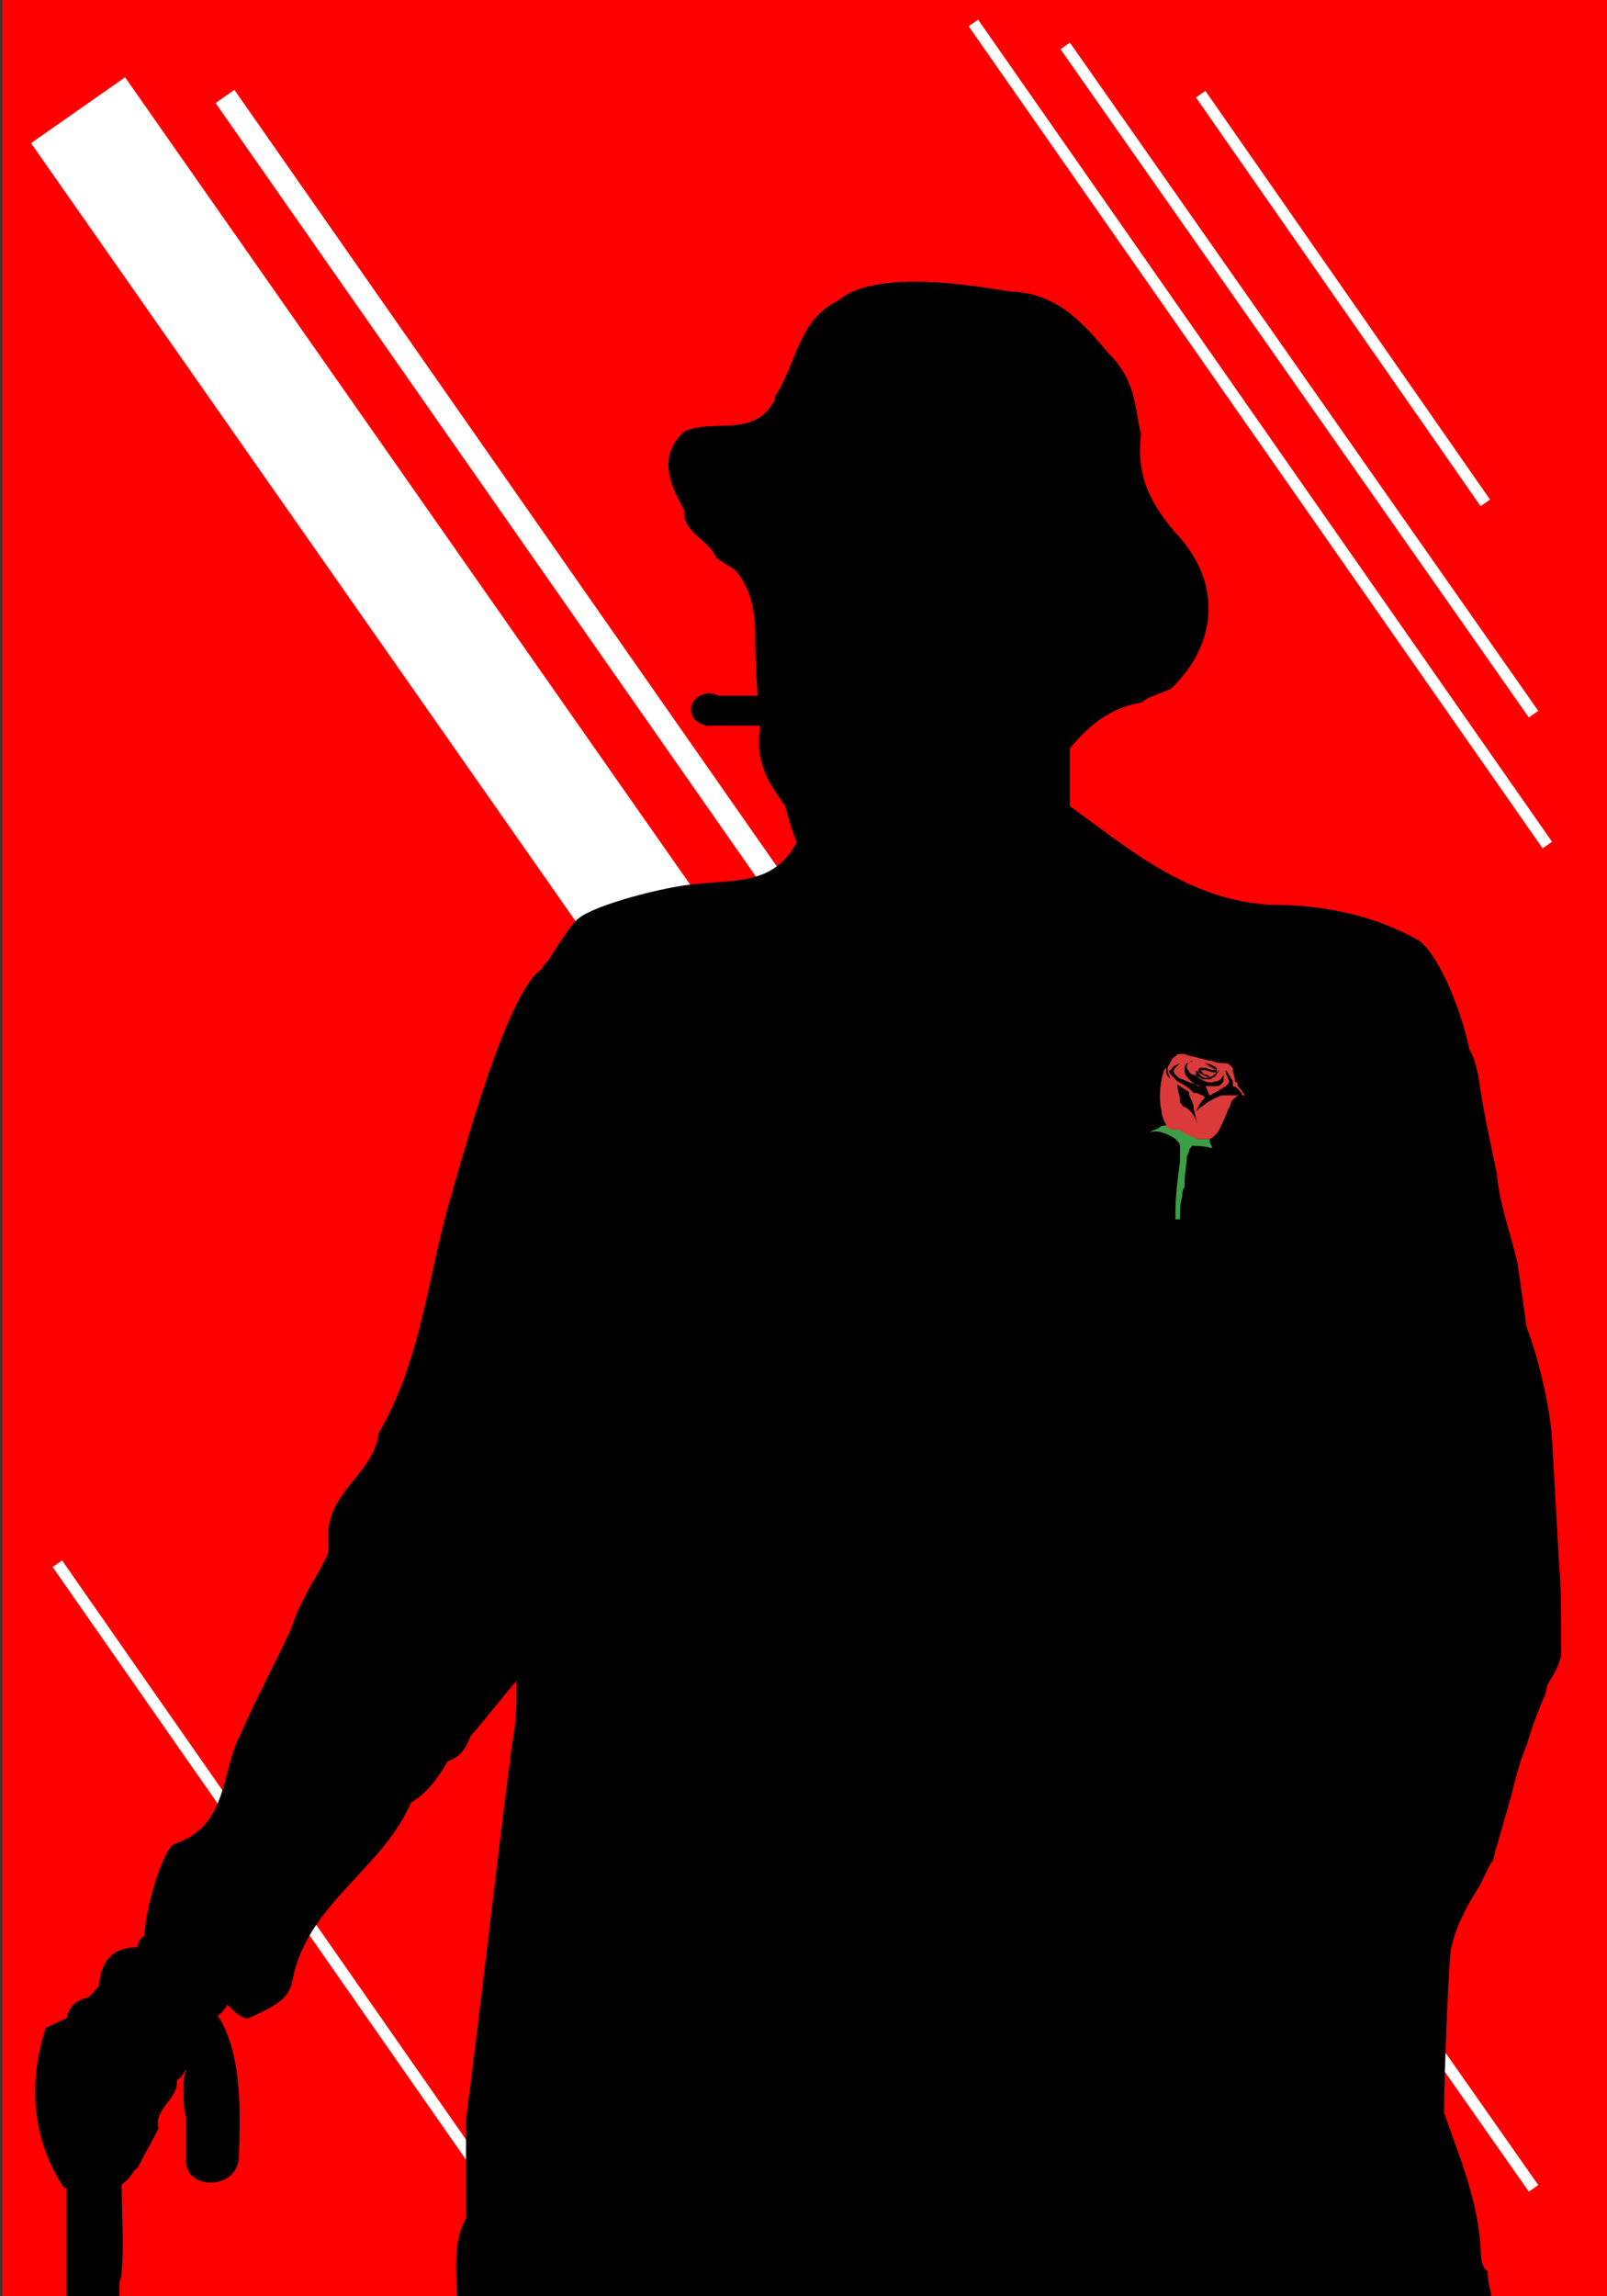 <?xml version="1.0" encoding="utf-8"?>
<!-- Generator: Adobe Illustrator 23.1.0, SVG Export Plug-In . SVG Version: 6.00 Build 0)  -->
<svg version="1.1" id="Слой_1" xmlns="http://www.w3.org/2000/svg" xmlns:xlink="http://www.w3.org/1999/xlink" x="0px" y="0px"
	 viewBox="0 0 70 100" style="enable-background:new 0 0 70 100;" xml:space="preserve">
<rect x="0" y="0" width="70" height="100" fill="#333333" stroke="none"/>
<style type="text/css">
	.st0{fill:#FF0000;}
	.st1{fill:none;stroke:#FFFFFF;stroke-width:0.5;stroke-miterlimit:10;}
	.st2{fill:none;stroke:#FFFFFF;stroke-miterlimit:10;}
	.st3{fill:none;stroke:#FFFFFF;stroke-width:5;stroke-miterlimit:10;}
	.st4{display:none;}
	.st5{display:inline;}
	.st6{fill:#3C9E45;}
	.st7{fill:#DB3A3A;}
</style>
<rect x="0.1" class="st0" width="69.9" height="100"/>
<line class="st1" x1="66.8" y1="95.3" x2="46.4" y2="66.2"/>
<line class="st1" x1="22.8" y1="97.2" x2="2.5" y2="68.1"/>
<line class="st2" x1="9.8" y1="4.2" x2="57.8" y2="72.9"/>
<line class="st3" x1="3.4" y1="4.8" x2="58.5" y2="83.5"/>
<g>
	<g>
		<path d="M10.4,94c0.1-2.3,0.3-7.1-2.9-7.4c-1.6-0.1-2.9,1-3.5,2.4c-0.7,1.5-0.9,3.3-0.9,4.9s0.1,3.3,0,5C3,99.5,3.7,100,4.2,100
			c0.7,0,1.1-0.5,1.1-1.1c0.1-1.2,0-2.5,0-3.7c0-0.7,0-1.5,0.1-2.2c0.1-0.8,0.1-1.2,0.3-1.9c0.2-0.7,0.3-0.9,0.6-1.5
			c0,0,0.1-0.2,0,0l0.1-0.1c0.1-0.1,0.2-0.2,0.3-0.3c-0.3,0,0-0.2,0.1-0.2c0.1,0,0.1-0.1,0.2-0.1c-0.2,0.1,0.1,0,0.1,0
			c0.1,0,0.1,0,0.2,0c0,0-0.2,0.1,0,0c0,0,0.1,0,0.2,0c-0.4,0-0.1,0-0.1,0h0.1c0,0-0.1,0-0.1-0.1l0.1,0.1C7.3,88.7,7.6,89,7.6,89
			c-0.2-0.2,0,0.1,0.1,0.1c0,0.1,0.2,0.4,0.1,0.2c0.1,0.3,0.2,0.6,0.3,0.9C8,90.4,8,90.6,8,90.8c0-0.2,0,0.3,0,0.4
			c0,0.3,0,0.7,0.1,1c0,0.6,0,1.2,0,1.8C8,95.4,10.3,95.4,10.4,94L10.4,94z"/>
	</g>
</g>
<g class="st4">
	<g class="st5">
		<path d="M27.1,65.4c1.9,0,1.9-3,0-3S25.2,65.4,27.1,65.4L27.1,65.4z"/>
	</g>
</g>
<g class="st4">
	<g class="st5">
		<path d="M31.3,85.9c1.9,0,1.9-3,0-3C29.3,82.9,29.3,85.9,31.3,85.9L31.3,85.9z"/>
	</g>
</g>
<g class="st4">
	<g class="st5">
		<path d="M31.6,83.1c1.9,0,1.9-3,0-3S29.7,83.1,31.6,83.1L31.6,83.1z"/>
	</g>
</g>
<g class="st4">
	<g class="st5">
		<path d="M45.3,61.2c1.9,0,1.9-3,0-3C43.3,58.2,43.3,61.2,45.3,61.2L45.3,61.2z"/>
	</g>
</g>
<g class="st4">
	<g class="st5">
		<path d="M33,57c1.9,0,1.9-3,0-3C31,54,31,57,33,57L33,57z"/>
	</g>
</g>
<g class="st4">
	<g class="st5">
		<path d="M35.1,63.1c1.9,0,1.9-3,0-3C33.2,60.1,33.2,63.1,35.1,63.1L35.1,63.1z"/>
	</g>
</g>
<g class="st4">
	<g class="st5">
		<path d="M34.3,64.7c1.9,0,1.9-3,0-3C32.3,61.7,32.3,64.7,34.3,64.7L34.3,64.7z"/>
	</g>
</g>
<rect x="49.3" y="52.3" width="6.3" height="3.6"/>
<ellipse cx="50.5" cy="51.5" rx="1.5" ry="2"/>
<rect x="2.9" y="94.5" width="2.3" height="5.5"/>
<line class="st1" x1="42.4" y1="1" x2="67.4" y2="36.8"/>
<line class="st1" x1="66.8" y1="31.1" x2="46.4" y2="2"/>
<line class="st1" x1="64.7" y1="21.9" x2="52.3" y2="4.1"/>
<ellipse cx="30.9" cy="30.9" rx="0.8" ry="0.7"/>
<rect x="30.7" y="30.3" width="10.1" height="1.3"/>
<ellipse cx="48.4" cy="50" rx="1.6" ry="1.1"/>
<ellipse cx="59.1" cy="42.9" rx="1.2" ry="0.9"/>
<ellipse cx="54.4" cy="43.2" rx="0.8" ry="0.7"/>
<ellipse cx="58" cy="49.7" rx="1.2" ry="3.2"/>
<ellipse cx="55.4" cy="51.3" rx="1.1" ry="1.3"/>
<ellipse cx="58.8" cy="66.1" rx="1.9" ry="2.5"/>
<ellipse cx="65.4" cy="66.3" rx="1.1" ry="0.9"/>
<ellipse cx="50.1" cy="67.5" rx="0.3" ry="1.1"/>
<ellipse cx="51.3" cy="69.5" rx="2.7" ry="3"/>
<ellipse cx="66.5" cy="73.2" rx="0.9" ry="1.3"/>
<ellipse cx="63.5" cy="82.3" rx="0.7" ry="0.3"/>
<ellipse cx="34.8" cy="84.8" rx="0.8" ry="1.1"/>
<ellipse cx="15.6" cy="75.9" rx="0.6" ry="0.5"/>
<ellipse transform="matrix(0.155 -0.988 0.988 0.155 -65.887 82.76)" cx="15.5" cy="79.9" rx="1" ry="0.9"/>
<ellipse cx="32.6" cy="51.7" rx="1.2" ry="0.6"/>
<g>
	<path d="M44.1,12.7C44.1,12.7,44,12.6,44.1,12.7L44.1,12.7z"/>
	<path d="M67.3,73.6c0.2-0.5,0.5-0.7,0.7-1.5c0-2.7,0-2.8-0.1-4.2c-0.1-1.8-0.2-3.6-0.3-5.3c-0.1-1.4-0.6-3.5-1.1-4.8L66.1,55
		c-0.3-1.3-0.8-2.6-0.9-3.9c-0.3-1.4-0.6-2.8-0.8-4.2c-0.1-0.5-0.2-0.9-0.4-1.2c-0.4-2-1.5-4.4-2.3-4.8c-2-1.1-4.2-1.5-6.4-1.5
		c-3.5-0.2-6.1-2.4-8.7-4.3c0-0.8,0-1.6,0-2.5c0.8-1,1.8-1.8,3.1-2l0.3-0.2l1-0.4c2-1.9,2.3-4.6,0.2-6.8c-1.2-1.4-1.7-2.6-1.5-4.3
		c-0.3-1.2-0.2-2.3-1.4-3.5c-1.1-1.3-2.2-2.6-4.2-2.7c-0.4,0-5.8-1.2-7.6,0.4c-1.7,0.8-1.8,2.7-2.7,4.1c-0.1,0.1,0,0.2-0.1,0.3
		c-0.9,1.6-2.7,0.7-3.9,1.3c-1.1,1-0.7,2.2,0,3.4c-0.1,1,1.1,1.3,1.4,2.1c0.3,0.2,0.6,0.4,0.8,0.5c0.7,0.8,0.9,1.8,0.9,2.9
		c0,1.3,0.1,2.7,0.2,4c-0.2,1.6,0.4,2.4,1.1,3.4c0.3,1.1,0.3,1,0.5,1.6c-1,1.8-2.5,1.6-4.4,1.8c-1.3,0.1-4.4,0.9-5.1,1.5
		c-0.2,0.1-0.8,1-1.3,1.8c-0.1,0.1-0.2,0.2-0.3,0.4c-1.6,1-3.7,9.1-4.1,10.4c-0.9,3.3-1.2,6.7-3,9.8c-0.2,1.7-2.1,2.5-2.2,4.3
		c0,0.3,0,0.6,0,0.9c-0.2,0.5-0.5,1-0.8,1.5c-0.3,0.6-0.6,1.1-0.8,1.8c-0.8,1.7-2,4-2.2,4.6c-0.9,1.6-0.5,4-2.9,4.8
		c-0.5,0.2-1.3,2.9-1.3,4C6.1,84.4,6,84.6,6,84.8c-1.2,0-1.6,0.7-1.7,1.7C4.1,86.7,4,86.9,3.8,87c-0.5,0.1-0.8,0.4-0.9,0.9
		C2.6,88,2.3,88.2,2,88.3c-0.8,2.4-0.6,4.9,0.8,7c0.6-0.1,0.3-0.3,0.5-0.5c0-1,0-2,0-3c0.6-0.8,1.2-1.3,1.9,0l-0.9,3.1
		c0.1,0.2,0.2,0.4,0.9,0.3c0.6-0.4,0.5-0.6,0.8-0.8c0.3-0.6,0.6-1.1,0.9-1.7c-0.2-0.9,0.9-1.3,0.8-2.1c0.5-0.3,0.5-1.2,1.2-1.4
		c0-0.4,0.1-0.8,0.1-1.3c0.4,0,0.7-0.2,0.9-0.6c0.3,0.3,0.6,0.6,0.9,0.6c2.3-1,1.7-1.3,2.2-2.6c1-2.7,3.8-4.2,4.9-6.8
		c0.7-0.4,1.2-1.1,1.6-1.8c0.6-0.2,0.8-0.6,1-1.1c0.7-0.8,1.3-1.6,2-2.4c0,0.9,0,1.8-0.2,2.8c-0.7,5.4-1.3,10.9-2,16.3v1.3
		c0,1,0,2,0,3c-0.6,1.1-0.4,2.3-0.4,3.5c0.4,0,0.9,0,1.3,0c0.4,0,0.9,0,1.3,0c0.1,0,0.3,0,0.4,0c0.4,0,0.9,0,1.3,0
		c1.3,0,2.6,0,3.9,0c4.9,0,9.8,0,14.7,0c2.6,0,5.2,0,7.8,0c1.3,0,2.6,0,3.9,0c0.6,0,1.2,0,1.7,0c0.3,0,0.6,0,0.9,0
		c0.7,0,1.4,0,2.2,0c0.4,0,0.9,0,1.3,0c0.4,0,0.9,0,1.3,0H65c-0.1-0.4-0.2-0.8-0.2-1.2c-0.2-0.1-0.3-0.4-0.3-0.9
		c-0.1-2.1-0.9-4-1.6-6c0-1.4,0.2-6.5,0.3-7.1c0.2-1,0.7-1.9,1.2-2.7c0.1-0.1,0.6-1.3,0.6-1.1c0.1-0.2,0.1-0.5,0.2-0.7
		c0.2-0.7,0.4-1.4,0.6-2.1c0,0,0,0,0,0c0,0,0,0,0,0c0,0,0,0,0,0c0.2-0.8,0.4-1.6,0.7-2.3c0.2-0.7,0.5-1.5,0.8-2.2"/>
</g>
<path class="st6" d="M52.8,50c0-0.1-0.1-0.2-0.1-0.3c0,0,0,0,0-0.1c0,0,0,0,0,0c-0.1,0-0.2,0-0.3,0c-0.1,0-0.1,0-0.2,0
	c-0.1,0-0.1,0-0.2-0.1c-0.1,0-0.1-0.1-0.2-0.1c-0.1,0-0.1-0.1-0.2-0.1c-0.1,0-0.1-0.1-0.2-0.1c-0.1,0-0.1-0.1-0.2-0.1
	c-0.1,0-0.2-0.1-0.3-0.1c-0.1,0-0.3,0-0.4,0.1c-0.1,0.1-0.3,0.1-0.4,0.2l0,0c0,0,0,0,0,0c0.4-0.1,0.8,0.1,1.1,0.3
	c0.1,0.1,0.2,0.2,0.2,0.3c0,0.2,0,0.5,0,0.7c-0.1,0.7-0.2,1.5-0.2,2.2l0,0.2l0,0.1c0,0,0,0,0,0c0,0,0.1,0,0.1,0c0,0,0,0,0.1,0
	c0-0.3,0-0.7,0.1-1c0-0.1,0-0.3,0.1-0.4c0,0,0,0,0,0l0-0.2c0-0.4,0.1-0.8,0.1-1.1c0-0.1,0.1-0.2,0.1-0.3c0-0.1,0.1-0.1,0.1-0.2
	c-0.1,0-0.1,0-0.2,0c0,0,0,0,0,0C52.1,49.9,52.4,49.9,52.8,50C52.8,50.1,52.8,50.1,52.8,50C52.8,50.1,52.8,50,52.8,50z"/>
<path class="st7" d="M54.2,47.7c0-0.1-0.1-0.1-0.1-0.2c-0.1-0.1-0.2-0.2-0.2-0.3c0,0,0-0.1-0.1-0.1c0-0.2-0.1-0.4-0.1-0.5
	c0,0,0-0.1,0-0.1c-0.1-0.1-0.2-0.2-0.3-0.2c-0.2,0-0.4,0-0.6-0.1c-0.2,0-0.4-0.1-0.5-0.1C52,46,51.8,46,51.6,45.9
	c-0.1,0-0.1,0-0.2,0c-0.1,0-0.1,0-0.2,0.1c-0.2,0.1-0.2,0.3-0.3,0.4c-0.1,0.2,0,0.4,0.1,0.6c0.1,0.1,0.2,0.2,0.4,0.3
	c0.1,0.1,0.2,0.1,0.3,0.2c0.1,0,0.1,0.1,0.1,0.2c0.1,0.2,0.2,0.4,0.2,0.6c0.1,0.3,0.1,0.6,0.2,0.8c0,0,0,0,0,0
	c0-0.1-0.1-0.2-0.1-0.3c-0.1-0.3-0.3-0.5-0.5-0.6c-0.1,0-0.1-0.1-0.2-0.2c0,0,0,0,0-0.1c0-0.2-0.1-0.4-0.1-0.5
	c0-0.2-0.1-0.3-0.2-0.4C51,47,51,47,50.9,46.9c-0.1-0.1-0.1-0.2-0.1-0.3c0,0,0-0.1,0-0.1c0,0-0.1,0.1-0.1,0.1c0,0.1-0.1,0.3-0.1,0.4
	c-0.1,0.5-0.1,1,0,1.4c0,0.2,0.1,0.4,0.2,0.6c0,0,0,0.1,0,0.1c0.1,0,0.2,0.1,0.3,0.1c0,0,0.1,0,0.1,0c0,0,0.1,0,0.1,0
	c0.1,0,0.1,0,0.2,0.1c0.1,0.1,0.3,0.1,0.4,0.2c0.1,0,0.1,0,0.2,0.1c0.1,0,0.1,0,0.2,0c0.1,0,0.1,0,0.2,0c0.1,0,0.1,0,0.2,0
	c0.2-0.1,0.4-0.3,0.5-0.6c0.1-0.2,0.2-0.4,0.3-0.7c0.1-0.1,0.1-0.3,0.2-0.4c0.1-0.1,0.2-0.2,0.3-0.2c0.1,0,0.1,0,0.2,0c0,0,0,0,0,0
	C54.3,47.8,54.2,47.7,54.2,47.7z M52.5,46.3C52.5,46.3,52.5,46.3,52.5,46.3c0.2,0,0.3,0.1,0.5,0.2c0,0,0,0,0,0.1c0,0,0,0.1,0,0.1
	c0,0-0.1,0-0.1,0c-0.2,0-0.3-0.1-0.5-0.1c0,0-0.1,0-0.1,0c0,0,0,0,0,0c0.1,0.1,0.1,0.2,0.2,0.2c0.1,0,0.1,0,0.2,0.1c0,0,0,0,0,0
	c0,0,0,0,0,0c0,0,0,0,0,0c-0.2,0-0.3-0.1-0.5-0.2c0,0,0-0.1,0-0.1c0,0,0-0.1,0.1-0.1c0,0,0.1,0,0.1,0c0.2,0,0.3,0.1,0.5,0.1
	c0,0,0,0,0.1,0c0,0,0,0,0,0C52.8,46.5,52.6,46.4,52.5,46.3z M54.1,47.7c-0.1,0-0.1,0-0.2,0c-0.2,0-0.4,0-0.6,0
	c-0.2,0-0.5,0.2-0.7,0.3c-0.1,0.1-0.3,0.2-0.4,0.3c0,0-0.1,0.1-0.1,0.1c0,0,0,0,0,0c0,0,0,0,0,0c0.1-0.2,0.2-0.4,0.3-0.5
	c0.1-0.1,0.1-0.1,0-0.2c0,0,0,0,0,0c-0.1,0-0.2-0.1-0.3-0.1c-0.1,0-0.1,0-0.2-0.1c-0.2-0.2-0.4-0.3-0.6-0.4
	c-0.1-0.1-0.2-0.2-0.3-0.3c-0.1-0.1-0.1-0.2,0-0.2c0.1-0.2,0.2-0.2,0.4-0.3c0,0,0,0,0,0c-0.1,0.1-0.1,0.1-0.2,0.2
	c-0.1,0.1-0.1,0.2,0,0.3c0.1,0.1,0.2,0.2,0.3,0.2c0.2,0.1,0.5,0.2,0.8,0.3c0,0,0,0,0,0c0,0,0,0-0.1,0c-0.2-0.1-0.3-0.2-0.4-0.3
	c-0.1-0.1-0.2-0.2-0.2-0.4c0-0.1,0-0.2,0.1-0.3c0.1,0,0.1,0,0.2-0.1c0,0,0.1,0,0.1,0c0,0,0,0,0,0c-0.1,0-0.2,0.1-0.2,0.1
	c-0.1,0-0.1,0.1-0.1,0.2c0,0.1,0.1,0.1,0.1,0.2c0.1,0.1,0.1,0.1,0.3,0.1c0,0,0-0.1,0-0.1c0-0.1,0.1-0.3,0.2-0.3c0,0,0,0-0.1,0
	c-0.1,0-0.1,0.1-0.1,0.1c0,0.1,0,0.1,0.1,0.2c0.1,0.2,0.3,0.3,0.5,0.2c0.1,0,0.2-0.1,0.3-0.2c0,0,0.1-0.1,0.1-0.1c0,0,0,0,0,0
	c0,0.1-0.1,0.1-0.1,0.2c0,0-0.1,0.1-0.1,0.1c-0.1,0-0.1,0.1-0.2,0.1c-0.1,0-0.2,0-0.3,0c-0.1,0-0.1-0.1-0.2-0.1
	c-0.1,0-0.1-0.1-0.2-0.1c0,0,0,0,0,0c0,0,0,0,0,0c0.1,0.1,0.2,0.1,0.3,0.2c0.2,0.1,0.4,0.2,0.6,0.1c0.2,0,0.3-0.1,0.4-0.3
	c0,0,0-0.1,0-0.1c0,0,0,0,0,0c0,0.1,0,0.2,0,0.3c0,0.1,0,0.1-0.1,0.2c-0.1,0.1-0.1,0.1-0.2,0.1c-0.1,0-0.3,0-0.4,0c0,0,0,0-0.1,0
	c0.1,0.1,0.1,0.3,0.2,0.4c0,0,0,0,0,0c0.1,0,0.1-0.1,0.2-0.1c0.2-0.1,0.3-0.2,0.5-0.3c0.1-0.1,0.2-0.2,0.1-0.3
	c0-0.1-0.1-0.2-0.1-0.3c0,0,0-0.1,0-0.1c0,0,0,0,0,0c0,0,0,0,0,0c0.1,0.1,0.1,0.2,0.2,0.3c0,0.1,0.1,0.1,0.1,0.2c0,0,0,0,0,0.1
	c0,0.1,0,0.1,0,0.1c0.1,0,0.2,0.1,0.2,0.1C54,47.5,54.1,47.6,54.1,47.7C54.2,47.7,54.2,47.7,54.1,47.7
	C54.2,47.7,54.1,47.7,54.1,47.7z"/>
</svg>
